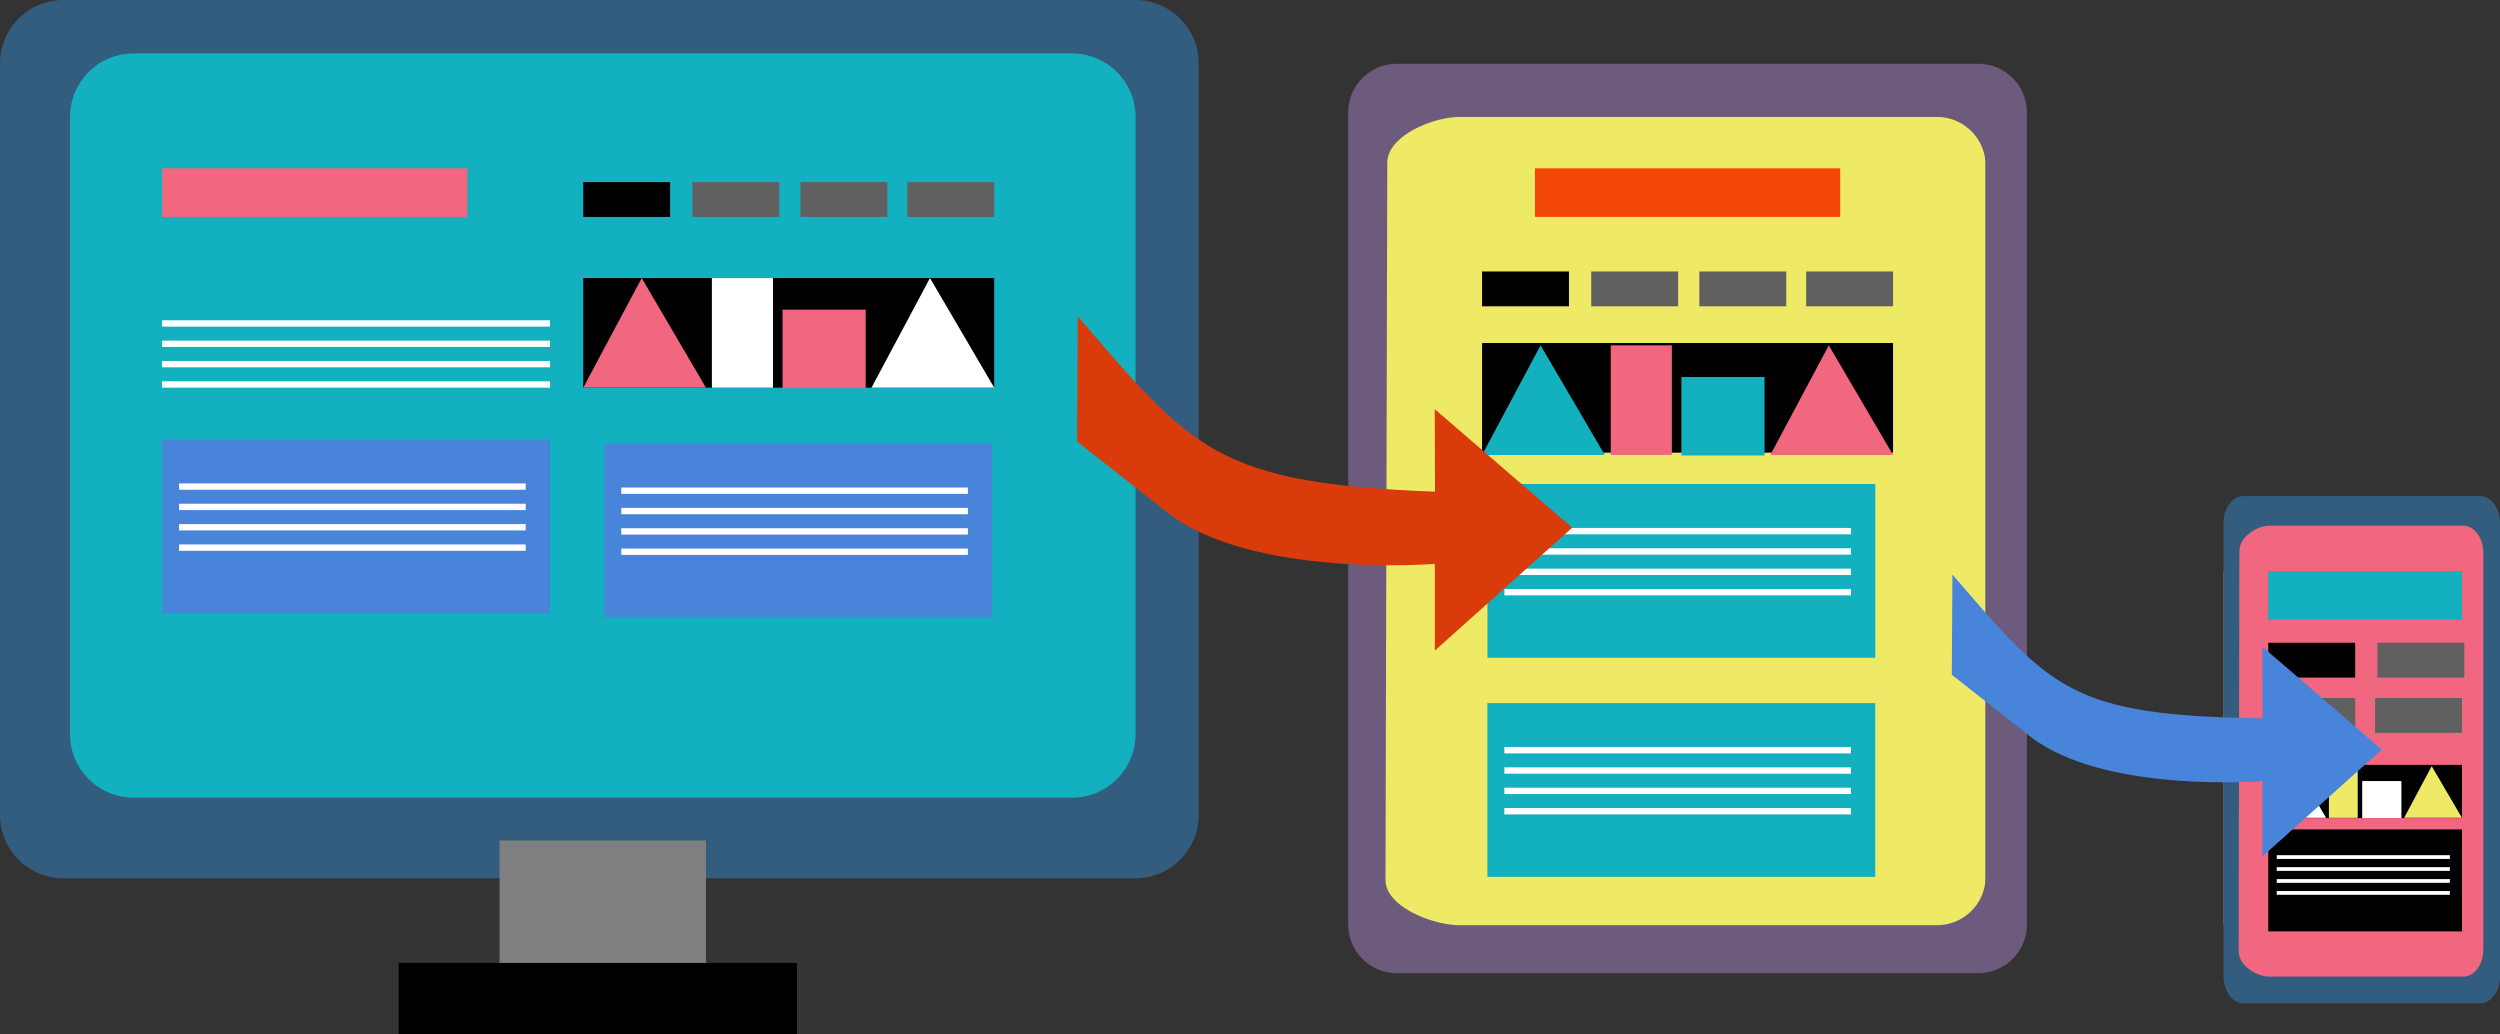 <svg id="Layer_1" data-name="Layer 1" xmlns="http://www.w3.org/2000/svg" viewBox="0 0 1058.07 437.68"><rect x="0" y="0" width="1058.07" height="437.68" fill="#333333" stroke="none"/><defs><style>.cls-1{fill:#13b0bf;}.cls-2{fill:#efea66;}.cls-3{fill:#f0677f;}.cls-4{fill:#325d7f;}.cls-5{fill:#6c5b7d;}.cls-6{fill:#7f7f7f;}.cls-7{fill:#fff;}.cls-8{fill:#606060;}.cls-9{fill:#f34809;}.cls-10{fill:#4784da;}.cls-11{fill:#d93b0a;}</style></defs><title>WebMobile</title><rect class="cls-1" x="8.93" y="8.73" width="479.24" height="346.98"/><rect class="cls-2" x="577.9" y="49.09" width="262.47" height="346.98"/><rect class="cls-3" x="941.04" y="209.94" width="117.03" height="213.98" rx="34.89" ry="34.89"/><path class="cls-4" d="M502.92,16.14H49.35A26.88,26.88,0,0,0,22.47,43V361a26.87,26.87,0,0,0,26.88,26.88H502.92A26.88,26.88,0,0,0,529.8,361V43A26.89,26.89,0,0,0,502.92,16.14Zm.15,310.71a26.89,26.89,0,0,1-26.89,26.89H79a26.89,26.89,0,0,1-26.88-26.89V65.64A26.89,26.89,0,0,1,79,38.75H476.18a26.89,26.89,0,0,1,26.89,26.89Z" transform="translate(-22.47 -16.14)"/><path class="cls-5" d="M880.31,407.59V63.53a20.59,20.59,0,0,0-20.78-20.39H613.85a20.58,20.58,0,0,0-20.77,20.39V407.59A20.59,20.59,0,0,0,613.85,428H859.53A20.59,20.59,0,0,0,880.31,407.59Zm-240.07.12c-11.47,0-31.39-7.88-31.39-19.14L609.61,85c0-11.26,19.16-19.36,30.63-19.36H842.07A20.59,20.59,0,0,1,862.84,86V387.31a20.59,20.59,0,0,1-20.77,20.4Z" transform="translate(-22.47 -16.14)"/><path class="cls-4" d="M1080.54,429.41V237.47c0-6.29-3.79-11.38-8.47-11.38H972c-4.68,0-8.47,5.09-8.47,11.38V429.41c0,6.28,3.79,11.38,8.47,11.38h100.1C1076.75,440.79,1080.54,435.69,1080.54,429.41Zm-97.82.06c-4.67,0-12.79-4.39-12.79-10.68l.31-169.38c0-6.28,7.81-10.79,12.48-10.79H1065c4.68,0,8.47,5.09,8.47,11.37V418.1c0,6.28-3.79,11.37-8.47,11.37Z" transform="translate(-22.47 -16.14)"/><rect class="cls-6" x="211.43" y="355.72" width="87.35" height="57.41"/><rect x="168.75" y="407.54" width="168.55" height="30.14"/><rect class="cls-1" x="629.5" y="297.56" width="164.16" height="73.54"/><rect class="cls-7" x="636.68" y="316.16" width="146.7" height="2.69"/><rect class="cls-7" x="636.68" y="324.77" width="146.7" height="2.69"/><rect class="cls-7" x="636.68" y="333.38" width="146.7" height="2.69"/><rect class="cls-7" x="636.68" y="341.99" width="146.7" height="2.69"/><rect class="cls-1" x="629.53" y="204.84" width="164.16" height="73.54"/><rect class="cls-7" x="636.71" y="223.44" width="146.7" height="2.69"/><rect class="cls-7" x="636.71" y="232.06" width="146.7" height="2.69"/><rect class="cls-7" x="636.71" y="240.67" width="146.7" height="2.69"/><rect class="cls-7" x="636.71" y="249.28" width="146.7" height="2.69"/><rect x="959.99" y="351.02" width="81.99" height="43.18"/><rect class="cls-7" x="963.58" y="361.94" width="73.27" height="1.58"/><rect class="cls-7" x="963.58" y="367" width="73.27" height="1.58"/><rect class="cls-7" x="963.58" y="372.06" width="73.27" height="1.58"/><rect class="cls-7" x="963.58" y="377.12" width="73.27" height="1.58"/><rect x="959.99" y="272.03" width="36.78" height="14.74"/><rect class="cls-8" x="1006.2" y="272.03" width="36.78" height="14.74"/><rect class="cls-8" x="959.99" y="295.42" width="36.78" height="14.74"/><rect class="cls-8" x="1005.2" y="295.42" width="36.78" height="14.74"/><rect class="cls-3" x="68.61" y="71.25" width="129.19" height="20.56"/><rect class="cls-9" x="649.63" y="71.25" width="129.19" height="20.56"/><rect class="cls-1" x="959.99" y="241.69" width="81.99" height="20.56"/><rect class="cls-10" x="68.61" y="185.99" width="164.16" height="73.54"/><rect x="246.84" y="117.68" width="173.94" height="46.4"/><rect x="246.84" y="77.07" width="36.78" height="14.74"/><rect class="cls-8" x="293.04" y="77.07" width="36.78" height="14.74"/><rect class="cls-8" x="338.79" y="77.07" width="36.78" height="14.74"/><rect class="cls-8" x="384" y="77.07" width="36.78" height="14.74"/><rect x="627.25" y="114.9" width="36.78" height="14.74"/><rect class="cls-8" x="673.46" y="114.9" width="36.78" height="14.74"/><rect class="cls-8" x="719.21" y="114.9" width="36.78" height="14.74"/><rect class="cls-8" x="764.42" y="114.9" width="36.78" height="14.74"/><rect class="cls-7" x="68.61" y="135.55" width="164.16" height="2.69"/><rect class="cls-7" x="68.61" y="144.16" width="164.16" height="2.69"/><rect class="cls-7" x="68.61" y="152.77" width="164.16" height="2.69"/><rect class="cls-7" x="68.61" y="161.38" width="164.16" height="2.69"/><rect class="cls-7" x="75.79" y="204.59" width="146.7" height="2.69"/><rect class="cls-7" x="75.79" y="213.2" width="146.7" height="2.69"/><rect class="cls-7" x="75.79" y="221.81" width="146.7" height="2.69"/><rect class="cls-7" x="75.79" y="230.42" width="146.7" height="2.69"/><rect class="cls-10" x="255.77" y="187.73" width="164.16" height="73.54"/><rect class="cls-7" x="262.94" y="206.33" width="146.7" height="2.69"/><rect class="cls-7" x="262.94" y="214.95" width="146.7" height="2.69"/><rect class="cls-7" x="262.94" y="223.56" width="146.7" height="2.69"/><rect class="cls-7" x="262.94" y="232.17" width="146.7" height="2.69"/><polygon class="cls-3" points="246.84 164.08 271.59 117.68 298.78 164.08 246.84 164.08"/><polygon class="cls-7" points="368.84 164.08 393.59 117.68 420.78 164.08 368.84 164.08"/><rect class="cls-7" x="301.29" y="117.68" width="25.86" height="46.4"/><rect class="cls-3" x="331.19" y="131.06" width="35.19" height="33.24"/><rect x="627.25" y="145.18" width="173.94" height="46.4"/><polygon class="cls-1" points="627.25 192.56 652.01 146.16 679.2 192.56 627.25 192.56"/><polygon class="cls-3" points="749.26 192.56 774.01 146.16 801.2 192.56 749.26 192.56"/><rect class="cls-3" x="681.71" y="146.16" width="25.86" height="46.4"/><rect class="cls-1" x="711.61" y="159.54" width="35.19" height="33.24"/><rect x="959.99" y="323.72" width="81.99" height="22.52"/><polygon class="cls-7" points="959.99 346.13 971.66 324.26 984.47 346.13 959.99 346.13"/><polygon class="cls-2" points="1017.5 346.13 1029.16 324.26 1041.98 346.13 1017.5 346.13"/><rect class="cls-2" x="985.66" y="324.27" width="12.19" height="21.87"/><rect class="cls-7" x="999.75" y="330.57" width="16.59" height="15.67"/><path class="cls-10" d="M848.79,259.27c42.23,49.3,50.78,59.66,131.3,60.91,0-11.34-.1-30.34-.1-30.34l50.52,43.58L980,378.59V346.72s-67.38,5.44-98.42-19l-33.05-26Z" transform="translate(-22.47 -16.14)"/><path class="cls-11" d="M478.62,150c48.63,56.78,59.15,70.75,151.18,74.23,0-13.06-.12-34.94-.12-34.94l58.19,50.2-58.14,52v-36.7s-77.6,6.26-113.36-21.85L478.31,203Z" transform="translate(-22.47 -16.14)"/></svg>